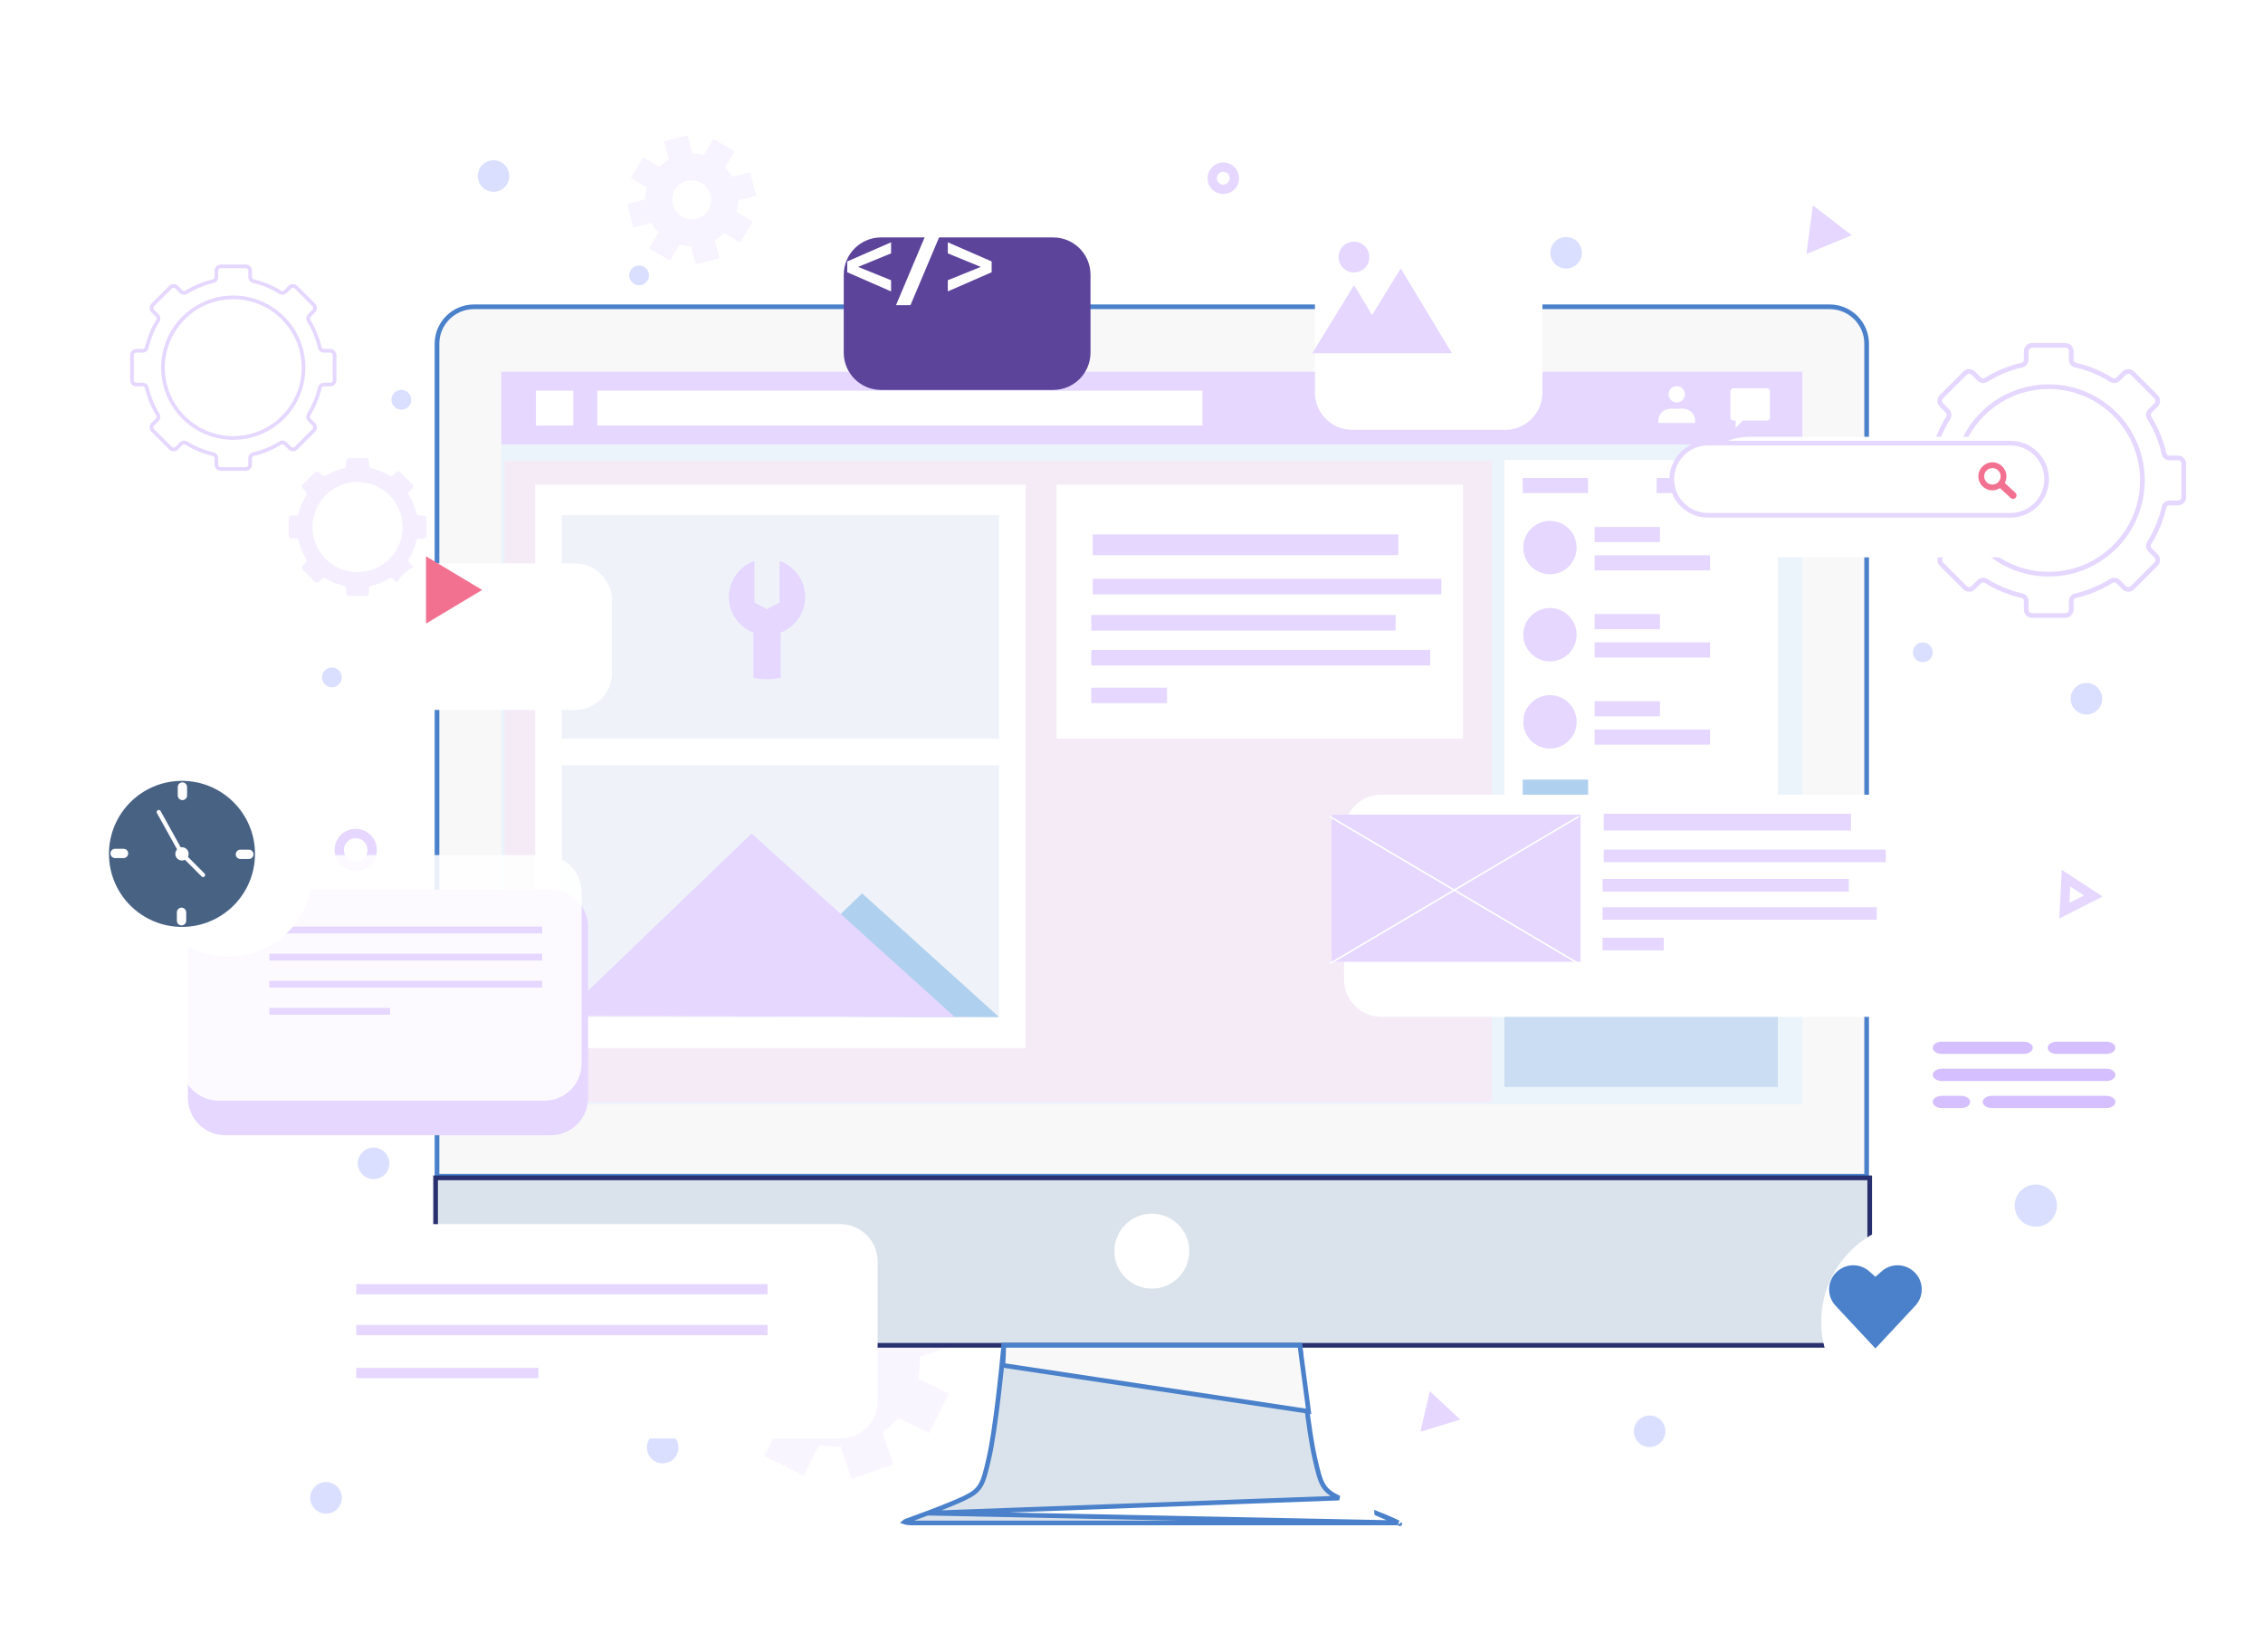<svg width="485" height="354" viewBox="0 0 485 354" fill="none" xmlns="http://www.w3.org/2000/svg">
<g style="mix-blend-mode:luminosity" filter="url(#filter0_d_1_1147)">
<rect x="99.516" y="69.409" width="298.908" height="213.336" fill="#C4C4C4"/>
</g>
<path d="M71.704 81.468V76.124C71.704 75.601 71.28 75.177 70.758 75.177H69.382C68.979 75.177 68.623 74.904 68.533 74.511C68.057 72.436 67.246 70.488 66.152 68.733C65.934 68.383 65.975 67.931 66.267 67.639L67.234 66.672C67.604 66.302 67.604 65.703 67.234 65.334L63.455 61.555C63.086 61.185 62.487 61.185 62.117 61.555L61.151 62.521C60.859 62.813 60.407 62.854 60.057 62.636C58.302 61.541 56.354 60.73 54.278 60.253C53.886 60.163 53.612 59.807 53.612 59.404V58.033C53.612 57.511 53.188 57.087 52.666 57.087H47.322C46.799 57.087 46.375 57.511 46.375 58.033V59.404C46.375 59.807 46.101 60.163 45.709 60.253C43.633 60.73 41.684 61.541 39.929 62.636C39.579 62.854 39.127 62.813 38.835 62.521L37.87 61.556C37.5 61.186 36.901 61.186 36.531 61.556L32.753 65.335C32.383 65.704 32.383 66.303 32.753 66.673L33.719 67.639C34.011 67.931 34.052 68.383 33.834 68.733C32.74 70.489 31.929 72.437 31.453 74.512C31.363 74.905 31.007 75.178 30.604 75.178H29.23C28.707 75.178 28.283 75.602 28.283 76.125V81.469C28.283 81.992 28.707 82.415 29.23 82.415H30.604C31.007 82.415 31.363 82.689 31.453 83.081C31.93 85.157 32.741 87.105 33.835 88.859C34.053 89.209 34.011 89.661 33.72 89.953L32.753 90.92C32.383 91.29 32.383 91.889 32.753 92.259L36.531 96.038C36.901 96.407 37.5 96.407 37.87 96.038L38.838 95.07C39.13 94.778 39.582 94.736 39.932 94.954C41.687 96.047 43.633 96.857 45.709 97.334C46.102 97.424 46.376 97.78 46.376 98.182V99.561C46.376 100.083 46.8 100.507 47.322 100.507H52.666C53.189 100.507 53.613 100.083 53.613 99.561V98.182C53.613 97.779 53.886 97.423 54.279 97.333C56.354 96.857 58.301 96.047 60.056 94.954C60.406 94.736 60.858 94.777 61.149 95.069L62.118 96.037C62.488 96.407 63.087 96.407 63.456 96.037L67.235 92.258C67.605 91.888 67.604 91.289 67.235 90.92L66.267 89.952C65.975 89.66 65.934 89.208 66.152 88.858C67.246 87.103 68.056 85.156 68.533 83.081C68.623 82.688 68.979 82.415 69.382 82.415H70.758C71.281 82.415 71.704 81.991 71.704 81.468ZM49.992 93.865C41.67 93.865 34.933 87.114 34.933 78.792C34.933 70.482 41.67 63.731 49.992 63.731C58.314 63.731 65.052 70.482 65.052 78.792C65.052 87.114 58.315 93.865 49.992 93.865Z" stroke="#E5D7FF" stroke-width="0.79" stroke-miterlimit="10"/>
<path d="M91.389 114.771V111.137C91.389 110.781 91.101 110.493 90.745 110.493H89.81C89.536 110.493 89.294 110.307 89.232 110.04C88.908 108.629 88.357 107.305 87.613 106.111C87.465 105.873 87.493 105.566 87.691 105.368L88.35 104.71C88.601 104.459 88.601 104.051 88.35 103.8L85.78 101.23C85.529 100.979 85.121 100.979 84.87 101.23L84.213 101.887C84.014 102.086 83.707 102.114 83.469 101.965C82.276 101.221 80.951 100.669 79.539 100.345C79.272 100.283 79.086 100.041 79.086 99.767V98.835C79.086 98.48 78.798 98.191 78.442 98.191H74.808C74.453 98.191 74.165 98.48 74.165 98.835V99.767C74.165 100.041 73.979 100.283 73.712 100.344C72.3 100.668 70.975 101.22 69.781 101.965C69.543 102.113 69.236 102.085 69.037 101.887L68.381 101.231C68.13 100.979 67.722 100.979 67.471 101.231L64.902 103.8C64.651 104.051 64.651 104.459 64.902 104.71L65.559 105.368C65.758 105.566 65.786 105.873 65.637 106.111C64.893 107.305 64.342 108.629 64.018 110.041C63.957 110.308 63.715 110.494 63.441 110.494H62.506C62.151 110.494 61.863 110.782 61.863 111.138V114.771C61.863 115.127 62.151 115.415 62.506 115.415H63.441C63.715 115.415 63.957 115.601 64.018 115.868C64.343 117.279 64.894 118.603 65.638 119.796C65.786 120.035 65.758 120.342 65.559 120.54L64.901 121.198C64.65 121.45 64.65 121.858 64.901 122.109L67.47 124.678C67.722 124.93 68.13 124.93 68.381 124.678L69.04 124.02C69.238 123.821 69.545 123.793 69.783 123.942C70.976 124.685 72.3 125.235 73.711 125.559C73.978 125.62 74.164 125.862 74.164 126.137V127.074C74.164 127.429 74.453 127.717 74.808 127.717H78.442C78.797 127.717 79.085 127.429 79.085 127.074V126.137C79.085 125.863 79.272 125.62 79.539 125.559C80.95 125.235 82.273 124.685 83.466 123.942C83.705 123.793 84.012 123.821 84.21 124.02L84.869 124.679C85.12 124.93 85.528 124.93 85.779 124.679L88.349 122.109C88.6 121.858 88.6 121.451 88.349 121.199L87.69 120.541C87.492 120.343 87.463 120.035 87.612 119.797C88.356 118.604 88.907 117.28 89.231 115.869C89.293 115.602 89.535 115.415 89.808 115.415H90.744C91.101 115.415 91.389 115.127 91.389 114.771ZM76.625 122.622C71.286 122.622 66.963 118.291 66.963 112.952C66.963 107.62 71.286 103.289 76.625 103.289C81.965 103.289 86.288 107.62 86.288 112.952C86.288 118.291 81.965 122.622 76.625 122.622Z" fill="#F4EEFE"/>
<path d="M468.026 106.525V99.399C468.026 98.703 467.461 98.137 466.764 98.137H464.93C464.393 98.137 463.917 97.772 463.798 97.249C463.163 94.482 462.082 91.885 460.624 89.544C460.333 89.078 460.388 88.475 460.777 88.087L462.066 86.797C462.559 86.304 462.559 85.505 462.066 85.012L457.028 79.974C456.535 79.481 455.736 79.481 455.243 79.974L453.955 81.263C453.566 81.652 452.964 81.707 452.497 81.415C450.156 79.956 447.559 78.874 444.792 78.238C444.269 78.118 443.904 77.643 443.904 77.106V75.278C443.904 74.582 443.339 74.016 442.642 74.016H435.516C434.819 74.016 434.254 74.582 434.254 75.278V77.106C434.254 77.643 433.889 78.119 433.366 78.238C430.597 78.874 427.999 79.956 425.659 81.415C425.192 81.707 424.59 81.652 424.201 81.263L422.914 79.976C422.421 79.483 421.622 79.483 421.129 79.976L416.091 85.014C415.598 85.507 415.598 86.305 416.091 86.798L417.379 88.087C417.769 88.476 417.824 89.078 417.532 89.545C416.074 91.886 414.993 94.483 414.358 97.25C414.238 97.774 413.763 98.139 413.225 98.139H411.394C410.696 98.139 410.132 98.704 410.132 99.4V106.526C410.132 107.223 410.697 107.788 411.394 107.788H413.226C413.763 107.788 414.238 108.153 414.358 108.676C414.994 111.444 416.076 114.04 417.534 116.38C417.825 116.846 417.769 117.449 417.381 117.838L416.091 119.128C415.598 119.621 415.598 120.42 416.091 120.912L421.129 125.951C421.622 126.444 422.421 126.444 422.914 125.951L424.205 124.66C424.594 124.271 425.196 124.216 425.664 124.507C428.003 125.964 430.599 127.043 433.366 127.679C433.89 127.799 434.255 128.274 434.255 128.811V130.649C434.255 131.345 434.82 131.911 435.517 131.911H442.643C443.34 131.911 443.904 131.345 443.904 130.649V128.81C443.904 128.273 444.269 127.798 444.793 127.678C447.56 127.043 450.156 125.963 452.495 124.506C452.962 124.215 453.564 124.27 453.953 124.659L455.245 125.951C455.738 126.444 456.536 126.444 457.029 125.951L462.068 120.912C462.56 120.419 462.56 119.62 462.068 119.127L460.777 117.837C460.387 117.447 460.332 116.845 460.624 116.378C462.081 114.039 463.162 111.442 463.798 108.675C463.918 108.152 464.393 107.788 464.93 107.788H466.765C467.462 107.787 468.026 107.222 468.026 106.525ZM439.077 123.054C427.981 123.054 418.998 114.053 418.998 102.957C418.998 91.877 427.981 82.876 439.077 82.876C450.173 82.876 459.157 91.877 459.157 102.957C459.157 114.053 450.174 123.054 439.077 123.054Z" stroke="#E5D7FF" stroke-miterlimit="10"/>
<path opacity="0.4" d="M69.878 324.398C71.746 324.398 73.26 322.884 73.26 321.015C73.26 319.147 71.746 317.633 69.878 317.633C68.01 317.633 66.495 319.147 66.495 321.015C66.495 322.884 68.01 324.398 69.878 324.398Z" fill="#A4AFFF"/>
<path opacity="0.4" d="M105.772 41.107C107.641 41.107 109.155 39.593 109.155 37.725C109.155 35.857 107.641 34.342 105.772 34.342C103.904 34.342 102.39 35.857 102.39 37.725C102.39 39.593 103.904 41.107 105.772 41.107Z" fill="#A4AFFF"/>
<path opacity="0.4" d="M447.161 153.135C449.029 153.135 450.544 151.621 450.544 149.752C450.544 147.884 449.029 146.37 447.161 146.37C445.293 146.37 443.779 147.884 443.779 149.752C443.779 151.621 445.293 153.135 447.161 153.135Z" fill="#A4AFFF"/>
<path opacity="0.4" d="M335.654 57.559C337.522 57.559 339.036 56.044 339.036 54.176C339.036 52.308 337.522 50.794 335.654 50.794C333.786 50.794 332.271 52.308 332.271 54.176C332.271 56.044 333.786 57.559 335.654 57.559Z" fill="#A4AFFF"/>
<path d="M264.561 38.195C264.561 39.511 263.494 40.577 262.179 40.577C260.863 40.577 259.796 39.511 259.796 38.195C259.796 36.879 260.863 35.812 262.179 35.812C263.494 35.812 264.561 36.879 264.561 38.195Z" stroke="#E5D7FF" stroke-width="2"/>
<path opacity="0.4" d="M412.091 141.928C413.262 141.928 414.212 140.979 414.212 139.807C414.212 138.635 413.262 137.685 412.091 137.685C410.919 137.685 409.969 138.635 409.969 139.807C409.969 140.979 410.919 141.928 412.091 141.928Z" fill="#A4AFFF"/>
<path opacity="0.4" d="M136.977 61.139C138.149 61.139 139.099 60.19 139.099 59.018C139.099 57.846 138.149 56.896 136.977 56.896C135.805 56.896 134.855 57.846 134.855 59.018C134.855 60.19 135.805 61.139 136.977 61.139Z" fill="#A4AFFF"/>
<path opacity="0.4" d="M86.015 87.797C87.187 87.797 88.137 86.847 88.137 85.675C88.137 84.503 87.187 83.553 86.015 83.553C84.843 83.553 83.893 84.503 83.893 85.675C83.893 86.847 84.843 87.797 86.015 87.797Z" fill="#A4AFFF"/>
<path opacity="0.4" d="M71.13 147.293C72.301 147.293 73.251 146.343 73.251 145.171C73.251 143.999 72.301 143.049 71.13 143.049C69.958 143.049 69.008 143.999 69.008 145.171C69.008 146.343 69.958 147.293 71.13 147.293Z" fill="#A4AFFF"/>
<path opacity="0.4" d="M142.018 313.615C143.886 313.615 145.4 312.101 145.4 310.233C145.4 308.365 143.886 306.85 142.018 306.85C140.149 306.85 138.635 308.365 138.635 310.233C138.635 312.101 140.149 313.615 142.018 313.615Z" fill="#A4AFFF"/>
<path opacity="0.4" d="M353.543 310.129C355.411 310.129 356.925 308.614 356.925 306.746C356.925 304.878 355.411 303.364 353.543 303.364C351.675 303.364 350.16 304.878 350.16 306.746C350.16 308.614 351.675 310.129 353.543 310.129Z" fill="#A4AFFF"/>
<path opacity="0.4" d="M80.064 252.703C81.933 252.703 83.447 251.188 83.447 249.32C83.447 247.452 81.933 245.938 80.064 245.938C78.196 245.938 76.682 247.452 76.682 249.32C76.682 251.188 78.196 252.703 80.064 252.703Z" fill="#A4AFFF"/>
<path opacity="0.4" d="M436.306 262.907C438.806 262.907 440.833 260.88 440.833 258.38C440.833 255.88 438.806 253.854 436.306 253.854C433.806 253.854 431.78 255.88 431.78 258.38C431.78 260.88 433.806 262.907 436.306 262.907Z" fill="#A4AFFF"/>
<path d="M79.759 182.16C79.759 184.107 78.18 185.686 76.232 185.686C74.285 185.686 72.706 184.107 72.706 182.16C72.706 180.212 74.285 178.633 76.232 178.633C78.18 178.633 79.759 180.212 79.759 182.16Z" stroke="#E5D7FF" stroke-width="2"/>
<path d="M442.423 195.186L442.788 188.224L448.638 192.023L442.423 195.186Z" stroke="#E5D7FF" stroke-width="2"/>
<path d="M306.435 298.153L312.948 304.24L304.422 306.838L306.435 298.153Z" fill="#E5D7FF"/>
<path d="M66.349 233.102L60.33 229.627L66.349 226.146V233.102Z" stroke="#E5D7FF" stroke-width="2"/>
<path d="M388.522 44.015L396.857 50.412L387.153 54.435L388.522 44.015Z" fill="#E5D7FF"/>
<path opacity="0.5" d="M204.009 288.451L200.98 279.496L194.053 281.845C193.186 280.537 192.158 279.376 190.997 278.362L194.24 271.796L185.766 267.605L182.523 274.171C181.014 273.878 179.466 273.771 177.905 273.864L175.556 266.938L166.601 269.967L168.95 276.894C167.655 277.761 166.481 278.789 165.467 279.95L158.901 276.707L154.71 285.182L161.276 288.425C160.982 289.933 160.876 291.481 160.969 293.042L154.043 295.391L157.072 304.346L163.999 301.997C164.866 303.305 165.894 304.466 167.055 305.48L163.812 312.047L172.286 316.237L175.529 309.671C177.037 309.965 178.586 310.071 180.147 309.978L182.496 316.904L191.451 313.875L189.102 306.948C190.396 306.081 191.571 305.053 192.585 303.892L199.151 307.135L203.342 298.661L196.776 295.418C197.069 293.91 197.176 292.362 197.083 290.8L204.009 288.451ZM181.482 299.155C177.491 300.502 173.154 298.367 171.806 294.377C170.458 290.386 172.593 286.049 176.584 284.701C180.574 283.353 184.911 285.488 186.259 289.479C187.607 293.469 185.472 297.793 181.482 299.155Z" fill="#F4EDFF"/>
<path d="M433.727 225.865H416.143C415.078 225.865 414.214 225.28 414.214 224.558C414.214 223.835 415.078 223.249 416.143 223.249H433.727C434.792 223.249 435.654 223.835 435.654 224.558C435.654 225.279 434.792 225.865 433.727 225.865Z" fill="#D5BFFE"/>
<path d="M451.437 231.669H416.144C415.079 231.669 414.215 231.083 414.215 230.361C414.215 229.638 415.079 229.053 416.144 229.053H451.437C452.502 229.053 453.366 229.638 453.366 230.361C453.365 231.083 452.502 231.669 451.437 231.669Z" fill="#D5BFFE"/>
<path d="M420.312 237.473H416.144C415.079 237.473 414.215 236.887 414.215 236.165C414.215 235.443 415.079 234.857 416.144 234.857H420.312C421.377 234.857 422.241 235.443 422.241 236.165C422.239 236.887 421.377 237.473 420.312 237.473Z" fill="#D5BFFE"/>
<path d="M451.437 237.473H426.861C425.796 237.473 424.934 236.887 424.934 236.165C424.934 235.443 425.796 234.857 426.861 234.857H451.437C452.502 234.857 453.365 235.443 453.365 236.165C453.364 236.887 452.502 237.473 451.437 237.473Z" fill="#D5BFFE"/>
<path d="M451.438 225.865H440.781C439.716 225.865 438.853 225.28 438.853 224.558C438.853 223.835 439.716 223.249 440.781 223.249H451.438C452.503 223.249 453.367 223.835 453.367 224.558C453.366 225.279 452.503 225.865 451.438 225.865Z" fill="#D5BFFE"/>
<path d="M400.056 73.667V252.093H93.656V73.667C93.656 69.303 97.214 65.749 101.58 65.749H392.13C396.501 65.749 400.056 69.303 400.056 73.667Z" fill="#F8F8F8" stroke="#4A81CA"/>
<path d="M93.858 252.433H93.358V252.933V278.804C93.358 284.06 97.591 288.322 102.817 288.322H391.248C396.476 288.322 400.71 284.06 400.71 278.804V252.933V252.433H400.21H93.858Z" fill="#DAE3EB" stroke="#29306F" stroke-miterlimit="10"/>
<path d="M246.857 276.171C251.292 276.171 254.887 272.576 254.887 268.141C254.887 263.707 251.292 260.111 246.857 260.111C242.422 260.111 238.827 263.707 238.827 268.141C238.827 272.576 242.422 276.171 246.857 276.171Z" fill="white"/>
<path d="M299.704 326.344L299.688 326.336C299.623 326.304 299.527 326.258 299.403 326.199C299.156 326.081 298.8 325.914 298.363 325.717C297.489 325.322 296.299 324.808 295.027 324.33C295.027 324.33 295.026 324.33 295.026 324.329L299.704 326.344ZM299.704 326.344C299.467 326.376 299.117 326.397 298.614 326.388V326.388H298.605H195.135C194.449 326.352 194.053 326.275 193.84 326.201C193.86 326.184 193.88 326.167 193.902 326.15C193.958 326.107 194.012 326.071 194.052 326.045C194.062 326.038 194.072 326.033 194.079 326.028L194.132 326.009L194.41 325.909C194.651 325.822 194.999 325.697 195.43 325.54C196.29 325.226 197.478 324.79 198.786 324.297M299.704 326.344L198.786 324.297M198.786 324.297C201.504 323.276 204.772 321.993 206.714 321.058C208.45 320.228 209.484 319.497 210.215 318.197C210.915 316.951 211.32 315.203 211.95 312.449L211.95 312.449C213.311 306.492 214.58 294.126 215.131 288.323H278.592C279.141 294.126 280.412 306.492 281.772 312.449L281.772 312.449C282.401 315.204 282.807 316.951 283.508 318.197C284.239 319.498 285.273 320.229 287.009 321.059L198.786 324.297ZM300.003 326.573C300.003 326.574 300.002 326.573 300.001 326.571C300.002 326.572 300.003 326.573 300.003 326.573Z" fill="#DAE3EB" stroke="#4A81CA"/>
<path d="M215.13 288.322H278.592C278.736 289.565 279.109 292.319 279.491 295.146L279.493 295.163L279.494 295.168C279.876 297.994 280.268 300.897 280.46 302.485L214.918 292.615C215.023 291.528 215.052 290.761 215.068 290.088C215.071 289.968 215.074 289.851 215.076 289.736C215.086 289.26 215.096 288.823 215.13 288.322Z" fill="#F8F8F8" stroke="#4A81CA"/>
<path d="M386.266 79.68H107.44V236.695H386.266V79.68Z" fill="#ECF4FB"/>
<path d="M386.266 79.68H107.44V95.255H386.266V79.68Z" fill="#E5D7FF"/>
<path d="M381.015 98.586H322.399V174.843H381.015V98.586Z" fill="white"/>
<path d="M319.748 98.683H108.165V236.229H319.748V98.683Z" fill="#F4EBF7"/>
<path d="M257.703 83.729H128.017V91.206H257.703V83.729Z" fill="white"/>
<path d="M122.862 83.729H114.864V91.206H122.862V83.729Z" fill="white"/>
<path d="M363.306 90.647C363.306 90.647 363.306 90.359 363.306 90.209C363.306 88.756 362.129 87.578 360.674 87.578C360.194 87.578 358.522 87.578 358.042 87.578C356.588 87.578 355.41 88.757 355.41 90.209C355.41 90.359 355.41 90.647 355.41 90.647H363.306Z" fill="white"/>
<path d="M361.112 84.505C361.112 85.475 360.329 86.26 359.36 86.26C358.388 86.26 357.604 85.475 357.604 84.505C357.604 83.536 358.388 82.752 359.36 82.752C360.329 82.752 361.112 83.537 361.112 84.505Z" fill="white"/>
<path d="M378.667 83.207H371.52C371.151 83.207 370.85 83.506 370.85 83.876V89.46C370.85 89.829 371.151 90.13 371.52 90.13H371.966V91.694L373.53 90.13H378.668C379.037 90.13 379.338 89.829 379.338 89.46V83.876C379.337 83.506 379.036 83.207 378.667 83.207Z" fill="white"/>
<path d="M381.015 177.941H322.399V232.725H381.015V177.941Z" fill="white"/>
<path d="M381.015 208.515H322.399V232.96H381.015V208.515Z" fill="#CBDDF2"/>
<path d="M355.754 112.934H341.752V116.174H355.754V112.934Z" fill="#E5D7FF"/>
<path d="M340.35 102.436H326.348V105.678H340.35V102.436Z" fill="#E5D7FF"/>
<path d="M340.35 167.085H326.348V170.327H340.35V167.085Z" fill="#AFD0EE"/>
<path d="M359.835 102.436H355.054V105.678H359.835V102.436Z" fill="#E5D7FF"/>
<path d="M367.192 102.436H362.411V105.678H367.192V102.436Z" fill="#E5D7FF"/>
<path d="M340.35 181.79H326.348V185.033H340.35V181.79Z" fill="#AFD0EE"/>
<path d="M359.835 181.79H355.054V185.033H359.835V181.79Z" fill="#AFD0EE"/>
<path d="M367.192 181.79H362.411V185.033H367.192V181.79Z" fill="#AFD0EE"/>
<path d="M366.493 119.003H341.752V122.243H366.493V119.003Z" fill="#E5D7FF"/>
<path d="M332.182 123.073C335.339 123.073 337.899 120.513 337.899 117.355C337.899 114.198 335.339 111.638 332.182 111.638C329.024 111.638 326.464 114.198 326.464 117.355C326.464 120.513 329.024 123.073 332.182 123.073Z" fill="#E5D7FF"/>
<path d="M355.754 131.606H341.752V134.846H355.754V131.606Z" fill="#E5D7FF"/>
<path d="M366.493 137.674H341.752V140.916H366.493V137.674Z" fill="#E5D7FF"/>
<path d="M332.182 141.745C335.339 141.745 337.899 139.185 337.899 136.027C337.899 132.87 335.339 130.31 332.182 130.31C329.024 130.31 326.464 132.87 326.464 136.027C326.464 139.185 329.024 141.745 332.182 141.745Z" fill="#E5D7FF"/>
<path d="M355.754 150.278H341.752V153.519H355.754V150.278Z" fill="#E5D7FF"/>
<path d="M366.493 156.345H341.752V159.587H366.493V156.345Z" fill="#E5D7FF"/>
<path d="M355.754 193.688H341.752V196.929H355.754V193.688Z" fill="#AFD0EE"/>
<path d="M366.493 199.756H341.752V202.998H366.493V199.756Z" fill="#AFD0EE"/>
<path d="M332.182 160.416C335.339 160.416 337.899 157.857 337.899 154.699C337.899 151.541 335.339 148.982 332.182 148.982C329.024 148.982 326.464 151.541 326.464 154.699C326.464 157.857 329.024 160.416 332.182 160.416Z" fill="#E5D7FF"/>
<path d="M337.784 191.796H326.582V202.998H337.784V191.796Z" fill="#AFD0EE"/>
<g filter="url(#filter1_d_1_1147)">
<path d="M406.753 166.318H286.06C281.641 166.318 278.06 169.9 278.06 174.318V205.92C278.06 210.338 281.641 213.92 286.06 213.92H406.753C411.171 213.92 414.753 210.338 414.753 205.92V174.318C414.753 169.9 411.171 166.318 406.753 166.318Z" fill="white"/>
</g>
<path d="M396.706 174.406H343.703V177.995H396.706V174.406Z" fill="#E5D7FF"/>
<path d="M404.163 182.091H343.703V184.776H404.163V182.091Z" fill="#E5D7FF"/>
<path d="M396.237 188.367H343.459V191.074H396.237V188.367Z" fill="#E5D7FF"/>
<path d="M402.224 194.435H343.459V197.122H402.224V194.435Z" fill="#E5D7FF"/>
<path d="M356.588 200.974H343.459V203.66H356.588V200.974Z" fill="#E5D7FF"/>
<path d="M338.736 174.597H285.397V206.128H338.736V174.597Z" fill="#E5D7FF"/>
<path d="M285 175L338.339 206.531" stroke="white" stroke-width="0.331" stroke-miterlimit="10"/>
<path d="M338.339 175L285 206.531" stroke="white" stroke-width="0.331" stroke-miterlimit="10"/>
<path d="M219.809 103.871H114.693V224.615H219.809V103.871Z" fill="white"/>
<path d="M214.126 110.398H120.373V158.324H214.126V110.398Z" fill="#EFF3F9"/>
<path d="M214.125 164.004H120.372V217.985H214.125V164.004Z" fill="#EFF3F9"/>
<path d="M214.126 217.985L157.4 217.778L184.769 191.469L214.126 217.985Z" fill="#AFD0EE"/>
<path d="M204.655 217.985L120.466 217.681L161.087 178.631L204.655 217.985Z" fill="#E5D7FF"/>
<path d="M313.56 103.871H226.435V158.325H313.56V103.871Z" fill="white"/>
<path d="M299.693 114.542H234.185V118.975H299.693V114.542Z" fill="#E5D7FF"/>
<path d="M308.908 124.04H234.185V127.359H308.908V124.04Z" fill="#E5D7FF"/>
<path d="M299.111 131.797H233.876V135.143H299.111V131.797Z" fill="#E5D7FF"/>
<path d="M306.51 139.296H233.876V142.619H306.51V139.296Z" fill="#E5D7FF"/>
<path d="M250.106 147.38H233.876V150.698H250.106V147.38Z" fill="#E5D7FF"/>
<g filter="url(#filter2_d_1_1147)">
<path d="M401.852 300.818C413.743 300.818 423.382 291.179 423.382 279.288C423.382 267.397 413.743 257.758 401.852 257.758C389.962 257.758 380.322 267.397 380.322 279.288C380.322 291.179 389.962 300.818 401.852 300.818Z" fill="white"/>
</g>
<path d="M411.807 275.57C411.579 274.039 410.67 272.694 409.338 271.907L409.298 271.882C407.38 270.75 404.951 270.98 403.281 272.454L401.938 273.638L400.596 272.454C398.925 270.98 396.496 270.75 394.578 271.882L394.539 271.907C393.206 272.694 392.299 274.039 392.069 275.57C391.836 277.121 392.325 278.694 393.395 279.841L401.938 288.995L410.482 279.841C411.553 278.694 412.04 277.121 411.807 275.57Z" fill="#4A81CA"/>
<g filter="url(#filter3_d_1_1147)">
<path d="M113.161 110.746H82.077C77.659 110.746 74.077 114.327 74.077 118.746V134.146C74.077 138.564 77.659 142.146 82.077 142.146H113.161C117.58 142.146 121.161 138.564 121.161 134.146V118.746C121.161 114.327 117.58 110.746 113.161 110.746Z" fill="white"/>
</g>
<path d="M91.309 119.225L103.332 126.433L91.309 133.641V119.225Z" fill="#F27190"/>
<path opacity="0.3" d="M157.407 32.422L152.934 29.78L150.896 33.244C150.064 33.015 149.221 32.9 148.379 32.89L147.37 29L142.336 30.3L143.345 34.19C142.617 34.606 141.93 35.116 141.316 35.719L137.853 33.68L135.211 38.142L138.675 40.181C138.446 41.013 138.331 41.855 138.321 42.698L134.431 43.707L135.731 48.741L139.621 47.732C140.037 48.46 140.547 49.147 141.15 49.76L139.112 53.224L143.584 55.865L145.622 52.402C146.455 52.631 147.297 52.745 148.139 52.756L149.138 56.645L154.172 55.345L153.163 51.456C153.891 51.039 154.578 50.53 155.191 49.926L158.655 51.965L161.297 47.493L157.833 45.454C158.062 44.622 158.176 43.78 158.187 42.937L162.077 41.928L160.777 36.894L156.887 37.903C156.471 37.175 155.961 36.489 155.358 35.875L157.407 32.422ZM151.863 44.955C150.688 46.952 148.119 47.607 146.122 46.432C144.125 45.257 143.469 42.688 144.645 40.691C145.82 38.694 148.389 38.038 150.386 39.214C152.373 40.389 153.038 42.958 151.863 44.955Z" fill="#E5D7FF"/>
<g filter="url(#filter4_d_1_1147)">
<path d="M312.577 39.361H279.812C275.394 39.361 271.812 42.943 271.812 47.361V80.126C271.812 84.544 275.394 88.126 279.812 88.126H312.577C316.996 88.126 320.577 84.544 320.577 80.126V47.361C320.577 42.943 316.996 39.361 312.577 39.361Z" fill="white"/>
</g>
<path d="M300.199 57.528L294.071 67.508L290.207 61.109L281.251 75.693H289.045H299.013H311.171L300.199 57.528Z" fill="#E5D7FF"/>
<path d="M290.173 58.391C291.995 58.391 293.471 56.914 293.471 55.093C293.471 53.271 291.995 51.794 290.173 51.794C288.351 51.794 286.875 53.271 286.875 55.093C286.875 56.914 288.351 58.391 290.173 58.391Z" fill="#E5D7FF"/>
<g filter="url(#filter5_d_1_1147)">
<path d="M180.087 262.357H60.907C56.489 262.357 52.907 265.939 52.907 270.357V300.297C52.907 304.716 56.489 308.297 60.907 308.297H180.087C184.505 308.297 188.087 304.716 188.087 300.297V270.357C188.087 265.939 184.505 262.357 180.087 262.357Z" fill="white"/>
</g>
<path d="M164.497 275.202H76.361V277.386H164.497V275.202Z" fill="#E5D7FF"/>
<path d="M164.497 283.957H76.361V286.151H164.497V283.957Z" fill="#E5D7FF"/>
<path d="M115.385 293.167H76.361V295.361H115.385V293.167Z" fill="#E5D7FF"/>
<g filter="url(#filter6_d_1_1147)">
<path d="M120.04 186.664H50.277C45.859 186.664 42.277 190.246 42.277 194.664V231.307C42.277 235.725 45.859 239.307 50.277 239.307H120.04C124.458 239.307 128.04 235.725 128.04 231.307V194.664C128.04 190.246 124.458 186.664 120.04 186.664Z" fill="#E5D7FF"/>
</g>
<path opacity="0.88" d="M116.655 183.258H46.892C42.474 183.258 38.892 186.84 38.892 191.258V227.901C38.892 232.319 42.474 235.901 46.892 235.901H116.655C121.074 235.901 124.655 232.319 124.655 227.901V191.258C124.655 186.84 121.074 183.258 116.655 183.258Z" fill="white"/>
<path d="M116.205 198.584H57.709V200.041H116.205V198.584Z" fill="#E5D7FF"/>
<path d="M116.205 204.395H57.709V205.851H116.205V204.395Z" fill="#E5D7FF"/>
<path d="M116.205 210.205H57.709V211.662H116.205V210.205Z" fill="#E5D7FF"/>
<path d="M83.609 216.019H57.709V217.476H83.609V216.019Z" fill="#E5D7FF"/>
<g filter="url(#filter7_d_1_1147)">
<path d="M215.715 40.885H178.827C174.409 40.885 170.827 44.467 170.827 48.885V65.569C170.827 69.987 174.409 73.569 178.827 73.569H215.715C220.134 73.569 223.715 69.987 223.715 65.569V48.885C223.715 44.467 220.134 40.885 215.715 40.885Z" fill="#5D449B"/>
</g>
<path d="M181.578 58.346V56.033L190.97 51.93V54.302L183.91 57.2L190.97 60.057V62.451L181.578 58.346Z" fill="white"/>
<path d="M198.967 48.971H202.066L195.127 65.407H192.029L198.967 48.971Z" fill="white"/>
<path d="M203.132 60.057L210.194 57.2L203.132 54.302V51.93L212.527 56.033V58.346L203.132 62.449V60.057Z" fill="white"/>
<g filter="url(#filter8_d_1_1147)">
<path d="M431.746 115.452H364.988C357.855 115.452 352.072 109.669 352.072 102.535V102.53C352.072 95.397 357.855 89.614 364.988 89.614H431.746C438.879 89.614 444.662 95.396 444.662 102.53V102.535C444.661 109.669 438.879 115.452 431.746 115.452Z" fill="white"/>
</g>
<path d="M430.894 110.431H366.028C361.758 110.431 358.296 106.969 358.296 102.7C358.296 98.431 361.757 94.969 366.028 94.969H430.894C435.164 94.969 438.626 98.431 438.626 102.7C438.626 106.969 435.165 110.431 430.894 110.431Z" fill="white" stroke="#E5D7FF"/>
<path d="M431.935 105.612L429.65 103.504C429.887 103.066 430.011 102.58 430.011 102.085C430.011 100.427 428.663 99.079 427.005 99.079C425.348 99.079 424 100.427 424 102.085C424 103.743 425.348 105.091 427.005 105.091C427.58 105.091 428.135 104.924 428.625 104.605L430.914 106.717C431.053 106.846 431.234 106.917 431.425 106.917C431.635 106.917 431.837 106.829 431.977 106.675C432.114 106.526 432.185 106.335 432.177 106.133C432.169 105.933 432.083 105.748 431.935 105.612ZM428.771 102.085C428.771 103.059 427.979 103.851 427.005 103.851C426.032 103.851 425.24 103.059 425.24 102.085C425.24 101.112 426.031 100.32 427.005 100.32C427.979 100.32 428.771 101.112 428.771 102.085Z" fill="#F27190"/>
<g style="mix-blend-mode:luminosity">
<path d="M167.079 120.22V129.124L164.386 130.547L161.694 129.124V120.22C158.5 121.333 156.208 124.369 156.208 127.943C156.208 131.429 158.392 134.405 161.465 135.581V145.249C162.406 145.459 163.382 145.58 164.386 145.58C165.391 145.58 166.366 145.459 167.308 145.249V135.581C170.381 134.405 172.564 131.429 172.564 127.943C172.564 124.369 170.272 121.333 167.079 120.22Z" fill="#E5D7FF"/>
</g>
<g filter="url(#filter9_d_1_1147)">
<path d="M39 201C48.941 201 57 192.941 57 183C57 173.059 48.941 165 39 165C29.059 165 21 173.059 21 183C21 192.941 29.059 201 39 201Z" fill="white"/>
</g>
<path d="M39.001 198.65C47.643 198.65 54.65 191.643 54.65 183C54.65 174.357 47.643 167.351 39.001 167.351C30.358 167.351 23.351 174.357 23.351 183C23.351 191.643 30.358 198.65 39.001 198.65Z" fill="#486284"/>
<path d="M38.999 184.424C39.786 184.424 40.424 183.787 40.424 183C40.424 182.214 39.786 181.576 38.999 181.576C38.213 181.576 37.575 182.214 37.575 183C37.575 183.787 38.213 184.424 38.999 184.424Z" fill="white"/>
<path d="M38.845 182.72C38.63 182.839 38.359 182.761 38.239 182.547L33.636 174.245C33.517 174.03 33.595 173.759 33.81 173.639C34.025 173.52 34.297 173.598 34.416 173.813L39.018 182.114C39.138 182.329 39.06 182.601 38.845 182.72Z" fill="white"/>
<path d="M39.227 183.226C39.401 183.052 39.684 183.052 39.858 183.226L43.839 187.208C44.013 187.382 44.013 187.664 43.839 187.838C43.666 188.012 43.383 188.012 43.209 187.838L39.227 183.856C39.054 183.683 39.054 183.4 39.227 183.226Z" fill="white"/>
<path d="M39.095 170.474V168.674" stroke="white" stroke-width="2" stroke-miterlimit="10" stroke-linecap="round"/>
<path d="M51.526 183.096H53.326" stroke="white" stroke-width="2" stroke-miterlimit="10" stroke-linecap="round"/>
<path d="M38.905 195.526V197.326" stroke="white" stroke-width="2" stroke-miterlimit="10" stroke-linecap="round"/>
<path d="M26.474 182.904H24.674" stroke="white" stroke-width="2" stroke-miterlimit="10" stroke-linecap="round"/>
<defs>
<filter id="filter0_d_1_1147" x="28.516" y="0.409" width="438.908" height="353.336" filterUnits="userSpaceOnUse" color-interpolation-filters="sRGB">
<feFlood flood-opacity="0" result="BackgroundImageFix"/>
<feColorMatrix in="SourceAlpha" type="matrix" values="0 0 0 0 0 0 0 0 0 0 0 0 0 0 0 0 0 0 127 0" result="hardAlpha"/>
<feOffset dx="-1" dy="1"/>
<feGaussianBlur stdDeviation="35"/>
<feComposite in2="hardAlpha" operator="out"/>
<feColorMatrix type="matrix" values="0 0 0 0 0 0 0 0 0 0 0 0 0 0 0 0 0 0 0.16 0"/>
<feBlend mode="normal" in2="BackgroundImageFix" result="effect1_dropShadow_1_1147"/>
<feBlend mode="normal" in="SourceGraphic" in2="effect1_dropShadow_1_1147" result="shape"/>
</filter>
<filter id="filter1_d_1_1147" x="258.06" y="140.318" width="196.693" height="107.602" filterUnits="userSpaceOnUse" color-interpolation-filters="sRGB">
<feFlood flood-opacity="0" result="BackgroundImageFix"/>
<feColorMatrix in="SourceAlpha" type="matrix" values="0 0 0 0 0 0 0 0 0 0 0 0 0 0 0 0 0 0 127 0" result="hardAlpha"/>
<feOffset dx="10" dy="4"/>
<feGaussianBlur stdDeviation="15"/>
<feComposite in2="hardAlpha" operator="out"/>
<feColorMatrix type="matrix" values="0 0 0 0 0 0 0 0 0 0 0 0 0 0 0 0 0 0 0.17 0"/>
<feBlend mode="normal" in2="BackgroundImageFix" result="effect1_dropShadow_1_1147"/>
<feBlend mode="normal" in="SourceGraphic" in2="effect1_dropShadow_1_1147" result="shape"/>
</filter>
<filter id="filter2_d_1_1147" x="360.322" y="231.758" width="103.06" height="103.06" filterUnits="userSpaceOnUse" color-interpolation-filters="sRGB">
<feFlood flood-opacity="0" result="BackgroundImageFix"/>
<feColorMatrix in="SourceAlpha" type="matrix" values="0 0 0 0 0 0 0 0 0 0 0 0 0 0 0 0 0 0 127 0" result="hardAlpha"/>
<feOffset dx="10" dy="4"/>
<feGaussianBlur stdDeviation="15"/>
<feComposite in2="hardAlpha" operator="out"/>
<feColorMatrix type="matrix" values="0 0 0 0 0.471 0 0 0 0 0.471 0 0 0 0 0.471 0 0 0 0.17 0"/>
<feBlend mode="normal" in2="BackgroundImageFix" result="effect1_dropShadow_1_1147"/>
<feBlend mode="normal" in="SourceGraphic" in2="effect1_dropShadow_1_1147" result="shape"/>
</filter>
<filter id="filter3_d_1_1147" x="64.077" y="100.746" width="87.085" height="71.4" filterUnits="userSpaceOnUse" color-interpolation-filters="sRGB">
<feFlood flood-opacity="0" result="BackgroundImageFix"/>
<feColorMatrix in="SourceAlpha" type="matrix" values="0 0 0 0 0 0 0 0 0 0 0 0 0 0 0 0 0 0 127 0" result="hardAlpha"/>
<feOffset dx="10" dy="10"/>
<feGaussianBlur stdDeviation="10"/>
<feComposite in2="hardAlpha" operator="out"/>
<feColorMatrix type="matrix" values="0 0 0 0 0.471 0 0 0 0 0.471 0 0 0 0 0.471 0 0 0 0.09 0"/>
<feBlend mode="normal" in2="BackgroundImageFix" result="effect1_dropShadow_1_1147"/>
<feBlend mode="normal" in="SourceGraphic" in2="effect1_dropShadow_1_1147" result="shape"/>
</filter>
<filter id="filter4_d_1_1147" x="251.812" y="13.361" width="108.765" height="108.765" filterUnits="userSpaceOnUse" color-interpolation-filters="sRGB">
<feFlood flood-opacity="0" result="BackgroundImageFix"/>
<feColorMatrix in="SourceAlpha" type="matrix" values="0 0 0 0 0 0 0 0 0 0 0 0 0 0 0 0 0 0 127 0" result="hardAlpha"/>
<feOffset dx="10" dy="4"/>
<feGaussianBlur stdDeviation="15"/>
<feComposite in2="hardAlpha" operator="out"/>
<feColorMatrix type="matrix" values="0 0 0 0 0 0 0 0 0 0 0 0 0 0 0 0 0 0 0.17 0"/>
<feBlend mode="normal" in2="BackgroundImageFix" result="effect1_dropShadow_1_1147"/>
<feBlend mode="normal" in="SourceGraphic" in2="effect1_dropShadow_1_1147" result="shape"/>
</filter>
<filter id="filter5_d_1_1147" x="22.907" y="232.357" width="195.179" height="105.941" filterUnits="userSpaceOnUse" color-interpolation-filters="sRGB">
<feFlood flood-opacity="0" result="BackgroundImageFix"/>
<feColorMatrix in="SourceAlpha" type="matrix" values="0 0 0 0 0 0 0 0 0 0 0 0 0 0 0 0 0 0 127 0" result="hardAlpha"/>
<feOffset/>
<feGaussianBlur stdDeviation="15"/>
<feComposite in2="hardAlpha" operator="out"/>
<feColorMatrix type="matrix" values="0 0 0 0 0 0 0 0 0 0 0 0 0 0 0 0 0 0 0.09 0"/>
<feBlend mode="normal" in2="BackgroundImageFix" result="effect1_dropShadow_1_1147"/>
<feBlend mode="normal" in="SourceGraphic" in2="effect1_dropShadow_1_1147" result="shape"/>
</filter>
<filter id="filter6_d_1_1147" x="0.277" y="150.664" width="165.763" height="132.642" filterUnits="userSpaceOnUse" color-interpolation-filters="sRGB">
<feFlood flood-opacity="0" result="BackgroundImageFix"/>
<feColorMatrix in="SourceAlpha" type="matrix" values="0 0 0 0 0 0 0 0 0 0 0 0 0 0 0 0 0 0 127 0" result="hardAlpha"/>
<feOffset dx="-2" dy="4"/>
<feGaussianBlur stdDeviation="20"/>
<feComposite in2="hardAlpha" operator="out"/>
<feColorMatrix type="matrix" values="0 0 0 0 0 0 0 0 0 0 0 0 0 0 0 0 0 0 0.2 0"/>
<feBlend mode="normal" in2="BackgroundImageFix" result="effect1_dropShadow_1_1147"/>
<feBlend mode="normal" in="SourceGraphic" in2="effect1_dropShadow_1_1147" result="shape"/>
</filter>
<filter id="filter7_d_1_1147" x="160.827" y="30.885" width="92.888" height="72.684" filterUnits="userSpaceOnUse" color-interpolation-filters="sRGB">
<feFlood flood-opacity="0" result="BackgroundImageFix"/>
<feColorMatrix in="SourceAlpha" type="matrix" values="0 0 0 0 0 0 0 0 0 0 0 0 0 0 0 0 0 0 127 0" result="hardAlpha"/>
<feOffset dx="10" dy="10"/>
<feGaussianBlur stdDeviation="10"/>
<feComposite in2="hardAlpha" operator="out"/>
<feColorMatrix type="matrix" values="0 0 0 0 0 0 0 0 0 0 0 0 0 0 0 0 0 0 0.09 0"/>
<feBlend mode="normal" in2="BackgroundImageFix" result="effect1_dropShadow_1_1147"/>
<feBlend mode="normal" in="SourceGraphic" in2="effect1_dropShadow_1_1147" result="shape"/>
</filter>
<filter id="filter8_d_1_1147" x="332.072" y="63.614" width="152.59" height="85.838" filterUnits="userSpaceOnUse" color-interpolation-filters="sRGB">
<feFlood flood-opacity="0" result="BackgroundImageFix"/>
<feColorMatrix in="SourceAlpha" type="matrix" values="0 0 0 0 0 0 0 0 0 0 0 0 0 0 0 0 0 0 127 0" result="hardAlpha"/>
<feOffset dx="10" dy="4"/>
<feGaussianBlur stdDeviation="15"/>
<feComposite in2="hardAlpha" operator="out"/>
<feColorMatrix type="matrix" values="0 0 0 0 0 0 0 0 0 0 0 0 0 0 0 0 0 0 0.17 0"/>
<feBlend mode="normal" in2="BackgroundImageFix" result="effect1_dropShadow_1_1147"/>
<feBlend mode="normal" in="SourceGraphic" in2="effect1_dropShadow_1_1147" result="shape"/>
</filter>
<filter id="filter9_d_1_1147" x="1" y="139" width="96" height="96" filterUnits="userSpaceOnUse" color-interpolation-filters="sRGB">
<feFlood flood-opacity="0" result="BackgroundImageFix"/>
<feColorMatrix in="SourceAlpha" type="matrix" values="0 0 0 0 0 0 0 0 0 0 0 0 0 0 0 0 0 0 127 0" result="hardAlpha"/>
<feOffset dx="10" dy="4"/>
<feGaussianBlur stdDeviation="15"/>
<feComposite in2="hardAlpha" operator="out"/>
<feColorMatrix type="matrix" values="0 0 0 0 0 0 0 0 0 0 0 0 0 0 0 0 0 0 0.17 0"/>
<feBlend mode="normal" in2="BackgroundImageFix" result="effect1_dropShadow_1_1147"/>
<feBlend mode="normal" in="SourceGraphic" in2="effect1_dropShadow_1_1147" result="shape"/>
</filter>
</defs>
</svg>
